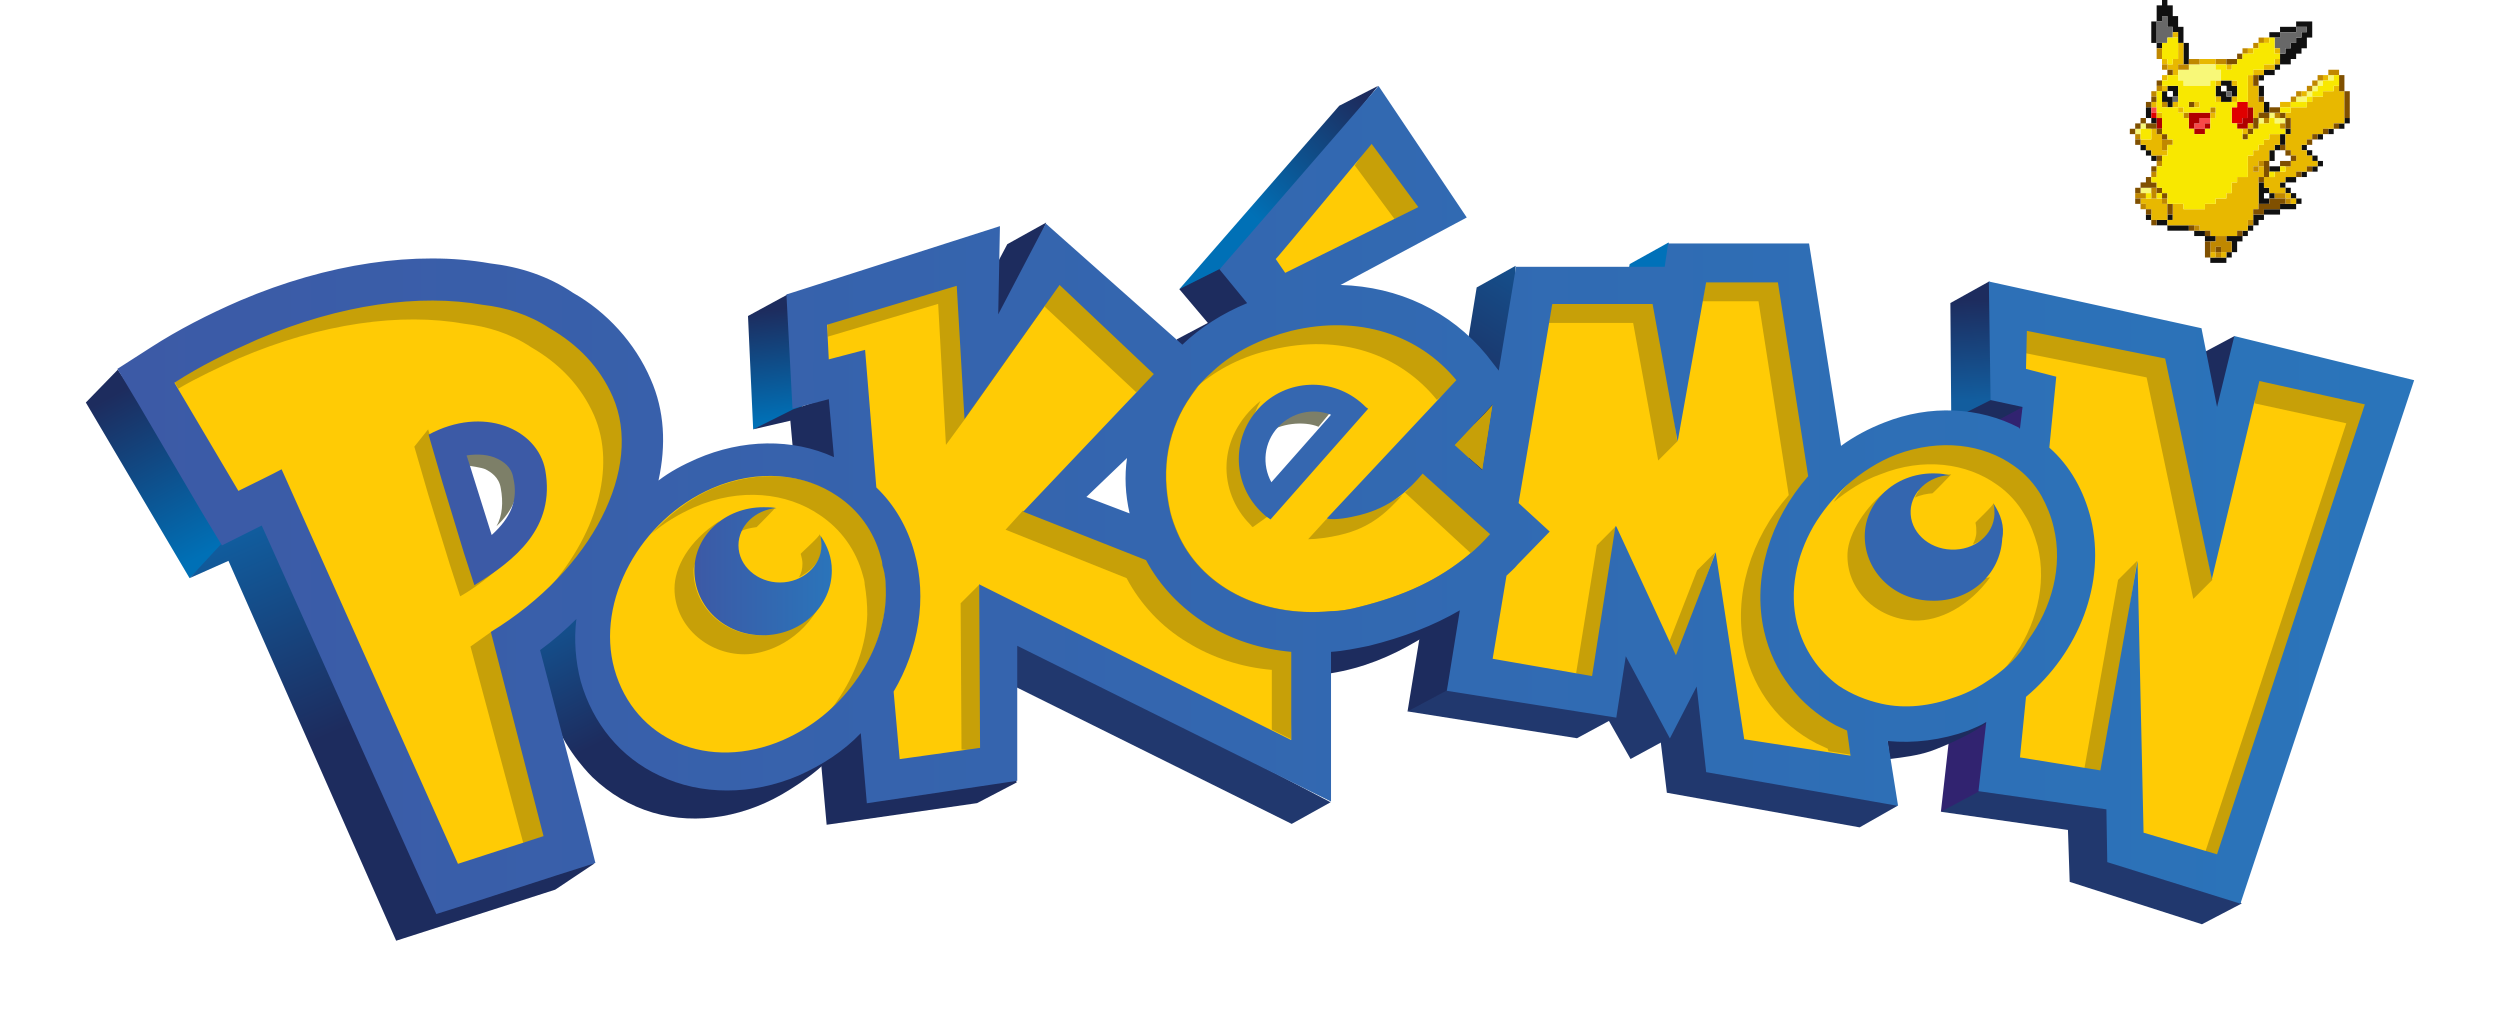 <svg width="466" height="192" viewBox="0 0 466 192" fill="none" xmlns="http://www.w3.org/2000/svg">
<g filter="url(#filter0_d_6_8756)">
<path d="M10 69.03L29.336 101.77L37.07 94.352L15.961 62.901L10 69.03Z" fill="url(#paint0_linear_6_8756)"/>
<path d="M297.773 43.224L296.968 47.579L306.153 44.514L305.025 39.192L297.775 43.224H297.773Z" fill="#0071B9"/>
<path d="M243.634 13.71L213.826 47.902L222.527 45.484L250.886 10L243.636 13.71H243.634Z" fill="url(#paint1_linear_6_8756)"/>
<path d="M403.313 60.481L410.563 56.611L408.468 74.997L403.313 60.481Z" fill="#1D2C5E"/>
<path d="M357.714 72.255L364.32 73.707L372.537 69.675L365.287 66.933L357.714 72.255Z" fill="#1D2C5E"/>
<path d="M133.425 52.901L134.392 74.029L143.577 70.48L140.838 48.869L133.426 52.901H133.425Z" fill="url(#paint2_linear_6_8756)"/>
<path d="M364.803 46.45L357.552 50.482L357.714 72.255L365.126 68.545L367.382 57.901L364.804 46.45H364.803Z" fill="url(#paint3_linear_6_8756)"/>
<path d="M363.837 73.707L355.781 145.316L368.671 142.736L371.087 69.837L363.837 73.707Z" fill="#312370"/>
<path d="M379.466 148.703L379.789 158.38L404.442 166.282L411.853 162.412L387.524 143.543L363.033 141.446L355.783 145.316L379.468 148.703H379.466Z" fill="#21386E"/>
<path d="M287.946 131.607L293.907 128.382L297.935 135.479L303.575 132.414L304.702 141.768L340.633 148.22L347.723 144.188L298.256 114.028L263.13 119.995L256.363 126.607L287.944 131.607H287.946Z" fill="#21386E"/>
<path d="M276.504 43.547L269.254 47.579L256.365 126.609L263.615 122.738L276.022 78.386L276.504 43.549V43.547Z" fill="url(#paint4_linear_6_8756)"/>
<path d="M219.143 54.191L213.342 57.256L213.825 59.191L227.521 50.482L221.559 44.03L213.825 47.901L219.142 54.191H219.143Z" fill="#1D2C5E"/>
<path d="M234.772 147.575L176.284 118.543L183.534 112.898L242.022 143.541L234.772 147.573V147.575Z" fill="#21386E"/>
<path d="M181.762 39.515L172.9 56.288L182.245 53.546L189.012 35.481L181.762 39.513V39.515Z" fill="#1D2C5E"/>
<path d="M101.199 109.027L93.787 114.188C93.787 114.188 95.399 122.575 97.494 128.38C99.589 134.187 104.423 138.864 104.423 138.864C107.645 141.929 111.351 144.186 115.702 145.476C123.92 147.895 133.265 146.283 141.322 141.121C143.417 139.831 146.318 137.734 148.09 135.961C140.195 140.799 101.202 109.026 101.202 109.026L101.199 109.027Z" fill="url(#paint5_linear_6_8756)"/>
<path d="M141.319 72.417L148.086 147.736L176.122 143.705L183.534 139.834L148.892 67.902L141.802 70.32L134.39 74.031L141.319 72.417Z" fill="#1D2C5E"/>
<path d="M36.586 98.545L67.844 169.349L97.492 159.834L104.742 154.995L43.191 90.48L35.457 95.157L29.334 101.769L36.584 98.543L36.586 98.545Z" fill="url(#paint6_linear_6_8756)"/>
<path d="M345.79 131.93L346.273 135.479C348.85 135.156 351.428 134.834 353.846 134.027C356.585 133.059 362.386 130.479 364.479 128.544C363.512 128.867 349.978 132.414 345.788 131.93" fill="#1D2C5E"/>
<path d="M240.895 113.866L242.022 119.511C247.984 118.543 253.141 116.446 258.296 113.383C261.518 111.448 264.902 108.706 266.031 107.899C265.225 108.382 240.895 113.866 240.895 113.866Z" fill="#1D2C5E"/>
<path d="M255.559 85.803L255.235 86.126C255.397 86.126 255.559 85.964 255.559 85.803Z" fill="#7D7F68"/>
<path d="M265.226 77.094L270.705 71.127L268.772 73.062V72.9L267.16 74.674L261.681 80.481L266.837 85.158L267.804 79.351L270.382 81.609L265.226 77.094Z" fill="#7D7F68"/>
<path d="M265.226 77.094L270.382 81.609L272.315 69.352L270.703 71.125L265.225 77.092L265.226 77.094Z" fill="#7D7F68"/>
<path d="M242.83 69.837C239.447 68.547 234.774 68.868 232.197 71.772C231.552 72.417 230.425 74.03 230.102 74.837C232.518 72.902 237.03 72.419 239.77 73.547L242.832 69.837H242.83Z" fill="#7D7F68"/>
<path d="M90.402 81.771C90.079 79.836 88.146 78.222 87.18 77.739C85.568 76.932 82.507 76.77 80.413 77.256C80.736 78.546 81.219 80.159 81.38 80.804C82.186 80.966 83.636 81.128 84.442 81.449C85.41 81.933 87.02 82.901 87.343 84.998C87.826 87.578 87.666 90.158 86.537 92.095C89.6 89.191 91.048 85.966 90.404 81.773" fill="#7D7F68"/>
<path d="M272.315 67.095L262.326 76.772L271.832 85.321L272.315 67.097V67.095Z" fill="#1E2D5F"/>
<path d="M75.98 162.597L73.724 157.436L44.077 91.309L43.433 90.019L42.144 90.664L41.177 91.147L35.86 93.727C35.054 92.437 33.765 90.179 32.959 88.727L21.035 68.566L17.973 63.244L23.128 60.019C27.962 56.954 33.44 54.052 39.563 51.47C51.487 46.47 63.571 43.728 74.689 43.728C78.396 43.728 81.939 44.051 85.163 44.535C90.642 45.179 95.797 46.953 99.987 49.856C106.271 53.405 111.266 58.889 114.005 65.339C116.262 70.661 116.745 76.951 115.294 83.403L114.488 87.274L117.71 85.015C119.805 83.402 122.061 82.112 124.478 81.145C128.667 79.371 133.018 78.403 137.367 78.403C141.717 78.403 145.423 79.21 148.969 80.822L151.225 81.79L151.063 79.21L150.096 68.404L149.934 66.631L148.322 67.114L143.327 68.404L142.521 50.018L179.258 38.244L178.935 52.598L181.674 53.243L189.73 37.921L213.738 59.21L214.705 60.179L215.673 59.21C218.895 56.145 222.923 53.565 227.274 51.792L229.046 50.985L227.757 49.371L223.406 44.049L250.964 12.281L265.466 33.892L243.391 45.828L238.557 48.408L244.197 48.57C254.671 48.732 264.016 53.247 270.3 60.989L272.556 63.892L274.007 65.666L271.591 68.246L269.979 70.019L264.5 75.986L263.533 77.115L264.66 78.083L269.815 82.76L271.749 84.534L272.232 81.953L274.165 69.696L274.648 66.471L275.131 63.246L278.031 45.021H305.423L305.585 43.731L306.067 40.666H329.914L335.716 77.117L336.039 79.535L337.972 78.083C340.388 76.31 342.967 75.018 345.707 73.89C349.413 72.438 353.118 71.793 356.986 71.793C361.497 71.793 365.848 72.761 369.555 74.858C369.716 74.858 369.716 75.02 370.038 75.181L371.809 75.826L371.971 73.891L372.454 69.859L372.615 68.569L371.327 68.246L366.493 67.118L366.331 48.087L403.229 56.15L405.968 69.859H408.869L411.77 58.085L442.545 65.504L410.964 160.5L388.568 153.403L388.406 144.694V143.404L387.117 143.242L364.721 140.017L366.01 128.566L366.333 125.824L363.917 127.114C362.789 127.759 361.66 128.243 360.533 128.566C356.826 130.018 353.122 130.663 349.415 130.663C348.288 130.663 347.32 130.663 346.193 130.501L344.26 130.34L344.583 132.275L346.195 142.274L313.486 136.467L311.714 121.629L311.231 116.79L308.975 120.984L305.268 128.241L298.34 115.5L296.245 111.63L295.601 115.985L294.15 125.824L265.47 121.309L267.726 107.762L268.209 104.696L265.47 106.31C260.797 109.052 255.319 111.31 249.035 112.762C246.778 113.245 244.524 113.73 242.106 113.89L240.817 114.052V141.147L184.422 113.245L182.327 112.277V138.567L157.03 142.277L155.902 130.826L155.579 127.761L153.323 129.858C149.94 133.083 146.233 135.665 142.205 137.438C138.015 139.212 133.664 140.18 129.476 140.18C125.289 140.18 121.097 139.212 117.392 137.6C110.625 134.375 105.63 128.406 103.535 120.828C102.568 117.279 102.246 113.57 102.729 109.699L103.212 105.667L100.311 108.57C98.216 110.505 95.96 112.44 93.544 114.216L92.738 114.861L93.061 115.829L101.602 148.408L103.052 154.215L97.412 155.988L81.46 161.148L75.982 162.6L75.98 162.597ZM83.07 75.02C82.264 75.02 81.458 75.02 80.493 75.181L79.365 75.343L77.753 75.666L78.236 77.28L78.559 78.248L83.07 93.248L83.553 94.699L84.198 96.796L85.809 95.344L86.937 94.376C91.448 90.344 92.898 86.312 91.932 81.15C91.288 78.085 89.031 76.635 87.581 75.99C86.614 75.345 84.842 75.022 83.07 75.022V75.02ZM205.849 75.503L202.948 78.245L195.375 85.502L193.763 87.115L195.858 87.922L203.914 90.987L206.33 91.956L205.847 89.376C205.202 85.989 205.041 82.602 205.364 79.377L205.847 75.507L205.849 75.503ZM238.719 67.116C235.657 67.116 232.596 68.406 230.501 70.826C227.279 74.375 226.635 79.697 228.889 83.89L229.534 85.019L230.501 86.792L231.952 85.179L232.919 84.21L244.037 71.629L244.843 70.661L246.294 69.047L244.36 68.241L243.072 67.757C241.46 67.434 240.171 67.112 238.721 67.112L238.719 67.116Z" fill="#FFCB05"/>
<path d="M227.039 91.772C227.522 92.255 227.039 91.933 227.522 92.255L230.906 89.836C230.423 89.513 229.938 89.03 229.456 88.708C224.622 84.193 225.91 74.192 228.973 68.709C220.594 75.482 221.078 85.805 227.039 91.772Z" fill="#C7A008"/>
<path d="M267.804 97.415C262.164 102.092 255.88 104.996 247.503 107.092C245.731 107.576 243.796 107.899 242.186 107.899C228.813 109.189 217.695 103.06 213.505 93.222C213.022 92.093 212.538 90.803 212.216 89.511C210.283 81.124 211.893 73.705 216.083 67.738C216.566 67.093 216.889 66.61 217.372 66.125C217.21 66.287 216.889 66.448 216.727 66.608C215.115 68.06 213.665 69.512 212.538 71.285C208.348 77.092 206.736 84.671 208.671 93.058C208.994 94.348 209.316 95.638 209.96 96.768C214.149 106.767 225.428 112.896 238.641 111.606C240.412 111.444 242.186 111.122 244.119 110.637C252.498 108.541 258.942 105.637 264.42 100.96C265.709 99.832 267.16 98.542 268.448 97.25L268.287 97.088C267.964 97.25 267.804 97.25 267.804 97.412" fill="#C7A008"/>
<path d="M173.866 72.094L188.689 51.127L188.045 50.644L173.705 70.805L173.866 72.095V72.094Z" fill="#C7A008"/>
<path d="M272.315 69.352L270.382 81.609L267.804 79.351L266.837 85.158L261.681 80.481L267.16 74.674L268.772 72.9V73.062L270.705 71.127L272.317 69.353L272.315 69.352Z" fill="#C7A008"/>
<path d="M253.947 34.838L259.102 32.58L249.596 20.322L246.533 24.837L253.945 34.836L253.947 34.838Z" fill="#C7A008"/>
<path d="M109.576 65.158C85.406 35.805 42.064 51.611 26.595 65.32L27.239 66.448C30.784 64.352 34.651 62.578 38.519 60.803C53.987 54.191 68.811 52.254 80.574 54.351C84.764 54.834 89.115 56.124 92.981 58.706C98.298 61.771 102.326 65.963 104.744 71.447C108.933 81.124 105.227 94.026 95.399 104.67C107.806 93.22 116.345 82.252 109.578 65.156L109.576 65.158Z" fill="#C7A008"/>
<path d="M158.722 99.35C158.56 98.867 158.56 98.222 158.398 97.737C157.11 92.898 154.209 89.028 150.342 86.446C144.22 82.252 135.519 81.446 126.979 84.994C122.468 86.929 118.6 89.995 115.378 93.543C117.794 91.446 120.533 89.833 123.434 88.543C131.974 84.833 140.675 85.801 146.797 89.995C150.664 92.575 153.565 96.447 154.853 101.285C155.015 101.769 155.176 102.414 155.176 102.899C155.499 104.834 155.659 106.609 155.659 108.544C155.498 114.189 153.403 119.835 150.019 124.672C149.537 125.478 148.892 126.123 148.248 126.93C150.181 125.157 151.954 123.382 153.403 121.285C156.948 116.446 158.881 110.801 159.204 105.157C159.204 103.222 159.043 101.287 158.722 99.35Z" fill="#C7A008"/>
<path d="M135.035 92.255C135.035 92.255 138.58 88.706 138.418 88.706C134.067 88.545 132.134 92.738 131.972 93.061C132.94 92.578 133.906 92.416 135.035 92.255Z" fill="#C7A008"/>
<path d="M143.252 97.255C143.414 97.9 143.575 98.383 143.575 99.028C143.575 99.997 143.414 100.802 142.931 101.609C143.575 101.285 148.732 98.705 146.797 93.545C146.959 93.868 143.091 97.255 143.252 97.255Z" fill="#C7A008"/>
<path d="M123.272 100.319C123.272 98.222 126.979 92.9 128.106 91.125C122.305 94.835 119.727 99.834 119.727 103.705C119.727 110.479 125.688 115.963 132.778 115.963C136.162 115.963 142.285 114.189 146.313 107.737C144.218 109.189 138.901 112.414 136 112.414C128.91 112.414 123.272 107.092 123.272 100.319Z" fill="#C7A008"/>
<path d="M173.062 106.447L173.223 133.704L177.574 134.027L176.607 102.899L173.062 106.447Z" fill="#C7A008"/>
<path d="M148.248 54.353V56.771L168.872 50.642L170.323 76.932L173.868 72.094L173.062 45.804L148.248 54.353Z" fill="#C7A008"/>
<path d="M210.281 63.708L191.107 45.967L188.691 51.127L205.77 67.095L210.281 63.708Z" fill="#C7A008"/>
<path d="M207.381 96.77L184.661 89.19L181.439 92.738L203.997 101.77C206.575 106.609 210.443 110.803 215.277 113.706C219.949 116.61 225.428 118.383 231.067 118.866V129.995L234.613 131.769L235.74 114.996L207.381 96.772V96.77Z" fill="#C7A008"/>
<path d="M243.796 93.707C249.436 92.416 252.496 89.513 255.397 86.288C253.302 88.061 242.99 90.32 241.218 90.803L237.835 94.513C239.285 94.513 241.863 94.19 243.796 93.707Z" fill="#C7A008"/>
<path d="M233.645 54.998C223.333 56.288 218.016 64.996 217.21 65.965C221.076 62.74 225.751 60.32 231.067 59.191C243.796 56.126 254.914 59.998 261.843 68.545L266.194 64.996C259.265 56.609 246.375 51.932 233.647 54.998" fill="#C7A008"/>
<path d="M268.127 97.094C269.416 96.125 271.511 94.997 272.8 93.707L259.104 81.449C257.976 82.739 257.17 84.836 255.882 85.805L268.127 97.095V97.094Z" fill="#C7A008"/>
<path d="M338.54 129.995C324.2 118.06 325.005 92.738 332.094 84.674L325.81 44.837L311.952 46.61L311.308 50.159H321.782L327.422 86.286C320.331 94.35 316.948 105.155 319.204 115.156C320.976 122.898 325.81 129.027 332.577 132.576C333.221 132.899 334.027 133.221 334.672 133.544L334.833 134.027L339.023 134.672C338.861 134.834 339.346 130.317 338.54 129.995Z" fill="#C7A008"/>
<path d="M283.272 50.644L282.627 54.193H298.418L303.09 79.838L306.635 76.289L302.929 49.194L283.272 50.646V50.644Z" fill="#C7A008"/>
<path d="M310.342 100.319L305.187 113.544L306.476 117.093L313.726 96.932L310.342 100.319Z" fill="#C7A008"/>
<path d="M295.196 92.093L291.651 95.642L287.784 119.511L291.491 120.801L295.198 92.093H295.196Z" fill="#C7A008"/>
<path d="M366.253 84.351C368.348 85.803 370.119 87.738 371.408 89.996C372.535 91.77 373.18 93.545 373.824 95.803C375.596 103.06 373.501 110.803 368.99 116.931C368.508 117.576 368.023 118.221 367.54 118.705C369.312 117.091 391.87 100.48 369.956 78.706C345.786 70.804 336.603 86.448 335.797 87.576C338.375 85.479 341.276 83.544 344.498 82.416C352.554 79.191 360.61 80.319 366.249 84.351" fill="#C7A008"/>
<path d="M354.169 85.964C354.169 86.126 357.714 82.416 357.714 82.416C353.363 82.578 351.268 84.674 351.591 85.641C351.268 85.964 351.108 86.448 350.947 86.769C351.753 86.286 353.525 85.963 354.169 85.963" fill="#C7A008"/>
<path d="M362.225 91.448C362.386 92.093 362.386 92.576 362.386 93.222C362.386 94.028 362.063 94.835 361.742 95.48C362.386 95.157 367.543 93.545 365.609 87.738C365.77 88.061 362.063 91.448 362.225 91.448Z" fill="#C7A008"/>
<path d="M350.785 109.672C355.619 109.834 361.098 106.931 364.964 101.609C355.135 103.705 344.663 87.093 345.628 85.481C341.922 88.223 338.538 93.383 338.378 97.093C338.055 103.867 343.695 109.351 350.785 109.674" fill="#C7A008"/>
<path d="M405.084 152.735L407.341 154.187L435.7 69.028L414.431 64.19L414.269 69.19L431.349 72.9L405.084 152.735Z" fill="#C7A008"/>
<path d="M371.41 54.998L371.571 59.836L394.129 64.352L402.83 105.641L406.375 102.092L397.996 60.32L371.41 54.998Z" fill="#C7A008"/>
<path d="M388.811 102.092L382.526 137.252L386.072 138.381L392.356 98.543L388.811 102.092Z" fill="#C7A008"/>
<path d="M96.042 150.155L85.568 111.769L81.701 114.511L91.531 151.123L96.042 150.155Z" fill="#C7A008"/>
<path d="M93.303 92.576C90.886 95.157 85.408 100.157 82.346 102.092L80.413 96.125L76.385 82.899L73.807 74.029L71.229 77.254L73.807 86.124L77.835 99.189L79.768 105.155C84.119 102.737 90.242 97.575 93.303 92.575" fill="#C7A008"/>
<path d="M248.064 69.374C242.424 64.214 233.723 64.536 228.568 70.181C223.413 75.826 223.734 84.535 229.374 89.695C229.857 90.179 230.341 90.502 230.824 90.824L249.031 70.179C248.708 70.018 248.387 69.696 248.064 69.373V69.374ZM230.984 83.89C229.212 80.665 229.534 76.472 232.273 73.568C234.851 70.826 238.719 70.019 242.102 71.309L230.984 83.89Z" fill="#3567B0"/>
<path d="M365.609 87.9C365.77 88.545 365.77 89.19 365.77 89.835C365.609 93.705 362.063 96.608 357.714 96.447C353.363 96.285 349.979 93.06 350.141 89.19C350.302 85.641 353.525 82.737 357.391 82.578C356.585 82.416 355.779 82.254 354.975 82.254C347.725 81.931 341.923 87.093 341.602 93.383C341.279 100.157 346.757 105.802 353.848 105.964C361.098 106.287 366.899 101.125 367.22 94.352C367.703 92.093 366.897 89.836 365.609 87.9Z" fill="#3466AF"/>
<path d="M147.119 95.642C147.119 99.512 143.574 102.577 139.384 102.577C135.195 102.577 131.649 99.512 131.649 95.642C131.649 92.093 134.712 89.03 138.74 88.706C137.934 88.545 137.128 88.545 136.324 88.545C129.073 88.545 123.434 93.867 123.434 100.319C123.434 107.092 129.073 112.414 136.162 112.414C143.251 112.414 149.052 107.092 149.052 100.319C149.052 97.9 148.246 95.803 146.957 93.867C146.957 94.35 147.119 94.995 147.119 95.64" fill="url(#paint7_linear_6_8756)"/>
<path d="M410.481 56.634L407.259 69.859L404.358 55.182L364.721 46.473L365.044 68.569L371.005 69.859L370.522 73.891C370.522 73.891 370.361 73.891 370.361 73.73C362.949 69.859 353.764 69.374 345.225 72.761C342.325 73.89 339.585 75.341 337.169 77.117L331.208 39.376H304.944L304.299 43.731H276.586L273.364 63.086L271.108 60.182C264.341 51.957 254.673 47.441 243.877 47.118L267.403 34.537L250.964 10.023L221.316 44.215L226.471 50.505C221.799 52.44 217.771 55.02 214.387 58.247L188.929 35.667L180.067 52.602L180.39 36.151L140.591 48.892L141.718 70.181L148.486 68.408L149.453 79.213C141.718 75.665 132.374 75.826 123.833 79.537C121.255 80.665 118.838 81.955 116.743 83.569C118.193 76.957 117.87 70.504 115.292 64.699C112.392 57.925 107.075 52.118 100.791 48.572C96.28 45.506 90.961 43.733 85.323 43.088C71.627 40.669 55.031 43.088 38.757 50.023C32.796 52.603 27.156 55.507 22.16 58.732L15.876 62.764L19.743 69.216L31.667 89.537L35.373 95.666L41.819 92.441L42.787 91.957L72.435 158.083L75.335 164.373L81.941 162.277L97.893 157.116L104.984 154.858L103.212 147.761L94.671 115.182C97.087 113.409 99.344 111.472 101.438 109.375C100.956 113.245 101.277 117.277 102.244 120.987C104.501 128.89 109.656 135.18 116.908 138.567C124.642 142.277 134.149 142.277 142.849 138.567C147.2 136.632 151.228 134.052 154.45 130.665L155.578 143.729L183.614 139.535V114.375L242.102 143.407V115.506C244.518 115.344 246.775 114.861 249.193 114.377C255.638 112.764 261.117 110.667 266.111 107.765L263.694 122.764L295.276 127.765L297.047 116.314L305.265 131.637L310.26 121.959L312.032 137.927L347.803 144.217L345.87 132.122C350.704 132.605 355.859 131.96 360.854 130.187C361.982 129.703 363.271 129.218 364.238 128.573L362.788 141.476L386.634 144.862L386.796 154.701L411.61 162.443L443.997 64.868L410.483 56.642L410.481 56.634ZM270.623 71.15L272.235 69.376L270.302 81.633L265.147 76.957L270.625 71.15H270.623ZM249.677 20.83L258.378 32.604L233.563 44.861L231.792 42.281C231.792 42.443 249.677 20.83 249.677 20.83ZM85.486 111.792L95.316 149.854L79.364 155.014L46.493 81.472C44.722 82.44 41.338 84.052 38.437 85.504L26.513 65.343C31.186 62.277 36.502 59.697 41.981 57.279C57.448 50.667 72.273 48.73 84.036 50.827C88.225 51.31 92.577 52.6 96.443 55.182C101.76 58.247 105.788 62.439 108.206 67.923C114.007 81.148 104.499 100.179 85.486 111.792ZM159.121 105.018C158.96 110.663 156.865 116.309 153.32 121.146C149.936 125.823 145.425 129.533 139.947 131.951C126.089 137.918 112.234 131.951 108.527 118.726C104.982 105.985 113.361 90.824 126.734 85.017C135.274 81.307 143.975 82.275 150.098 86.469C153.964 89.049 156.865 92.921 158.154 97.759C158.315 98.243 158.477 98.888 158.477 99.373C159.121 101.308 159.121 103.243 159.121 105.018ZM234.689 131.953L176.522 102.921L176.683 133.403L161.699 135.5L160.571 122.919C165.244 115.017 166.856 105.5 164.438 96.953C163.149 92.276 160.731 88.082 157.348 84.857L155.253 59.212L148.486 60.986L148.163 54.533L172.332 47.276L173.783 72.115L191.507 47.116L209.069 63.729L184.739 89.374L207.62 98.406C210.198 103.245 214.066 107.277 218.9 110.342C223.572 113.245 229.051 115.019 234.691 115.502V131.953H234.689ZM204.558 89.697L196.502 86.632L204.075 79.375C203.592 82.762 203.752 86.149 204.558 89.697ZM267.721 97.439C262.081 102.116 255.796 105.02 247.419 107.117C245.647 107.6 243.712 107.923 242.102 107.923C228.73 109.213 217.611 103.085 213.422 93.246C212.939 92.117 212.454 90.827 212.133 89.536C210.2 81.148 211.81 73.73 215.999 67.763C217.127 65.989 218.577 64.537 220.189 63.086C224.055 59.537 229.051 57.119 234.691 55.667C247.419 52.602 258.537 56.474 265.466 64.861L241.296 90.666C242.908 90.989 245.486 90.504 247.419 90.021C253.221 88.569 256.443 85.505 259.182 82.278L268.85 90.987L271.75 93.567C270.462 95.019 269.173 96.309 267.722 97.438L267.721 97.439ZM319.121 131.793L313.804 96.956L306.392 116.149L295.274 92.117H295.112L290.761 120.019L272.232 116.794L274.809 101.311C275.454 100.666 276.26 100.021 276.904 99.215L282.865 93.086L277.064 87.764L283.348 50.668H302.039L306.712 76.313L312.029 46.636H325.401L331.041 82.764C323.951 90.827 320.568 101.633 322.824 111.634C324.596 119.376 329.429 125.504 336.197 129.213C336.841 129.536 337.647 129.858 338.291 130.181L338.936 134.858L319.117 131.793H319.121ZM365.364 120.342C363.269 121.794 361.013 123.084 358.596 123.891C353.762 125.664 349.09 126.149 344.739 125.181C341.838 124.536 339.099 123.408 336.683 121.794C332.976 119.052 330.237 115.182 328.948 110.182C327.498 104.215 328.787 97.763 332.011 92.117C333.622 89.376 335.717 86.796 338.133 84.537C340.873 82.119 344.095 80.022 347.478 78.73C355.696 75.665 363.752 76.795 369.392 80.827C371.486 82.278 373.258 84.214 374.547 86.472C375.514 88.246 376.319 90.182 376.803 92.279C378.575 99.536 376.48 107.278 371.969 113.407C370.519 116.149 368.103 118.407 365.364 120.342ZM407.257 153.244L393.561 149.212L392.434 98.57L385.505 137.6L370.521 135.182L371.648 123.891C381.477 115.666 386.633 102.601 383.732 90.667C382.443 85.507 379.865 80.829 375.997 77.442L377.286 64.216L371.646 62.764L371.808 55.667L397.588 60.827L406.288 101.955L415.15 65.021L434.807 69.376L407.254 153.243L407.257 153.244Z" fill="url(#paint8_linear_6_8756)"/>
<path d="M95.637 81.632C94.187 73.89 84.036 69.536 73.885 75.02L76.463 83.89L80.491 97.116L82.424 103.083C89.997 98.406 97.57 92.439 95.637 81.632ZM85.648 93.727C84.521 90.179 82.103 82.437 82.103 82.437C82.103 82.437 81.62 80.823 80.975 78.888C83.07 78.565 85.165 78.727 86.777 79.533C87.744 80.017 89.355 80.985 89.678 83.082C90.645 87.275 89.195 90.501 85.65 93.726L85.648 93.727Z" fill="#3C5AA6"/>
</g>
<path fill-rule="evenodd" clip-rule="evenodd" d="M403 0H404V1H405V3H406V5H407V8H406V6H405V5H404V3H403V4H402V1H403V0ZM402 8H401V4H402V8ZM402 8H403V9H402V8ZM407 8H408V12H407V8ZM405 16H406V18H405V17H404V16H405ZM404 17V18H405V20H404V19H403V17H404ZM400 20H401V22H400V20ZM401 22H402V23H401V22ZM413 16H414V17H415V18H416V19H415H414V18H413V16ZM416 18V17H415V16H414V15H415H416V16H417V18H416ZM423 6H425V7H423V6ZM428 5H425V6H428V5ZM425 12H426H427V11H428V10H429V9H430V7H431V5V4H428V5H430V6H429V7H428V8H427V9H426V10H425V12ZM424 13H425V12H424V13ZM422 14V13H424V14H422ZM422 14V15H421V14H422ZM421 16H422V18H421V16ZM423 19H422V21H423V19ZM437 22H438V23H437V22ZM437 23V24H436V23H437ZM434 24H435V25H434V24ZM433 25H432V26H433V25ZM429 27H430V28H429V27ZM431 29H430V28H431V29ZM432 30H431V29H432V30ZM432 31V30H433V31H432ZM432 31V32H431V31H432ZM430 32H429V33H430V32ZM425 34H426V35H425V34ZM427 36H426V35H427V36ZM428 37H427V36H428V37ZM428 38V37H429V38H428ZM425 39V38H428V39H425ZM422 40V39H425V40H422ZM420 42V40H421H422V41H421V42H420ZM419 43V42H420V43H419ZM418 44V43H419V44H418ZM416 47V45H415V44H416H417H418V45H417V47H416ZM415 48V47H416V48H415ZM415 48V49H412V48H415ZM426 34H428V33H426V34ZM423 36H424V37H423V36ZM423 36V35H422V34H421V38H422H423V37H422V36H423ZM425 27H424V28H423V30H424V28H425V27ZM425 27H426V25H427V24H426V25H425V27ZM405 40H404V41H402V42H404V43H408V42H404V41H405V40ZM400 40H401V41H400V40ZM402 29H401V28H400V27H399V28H400V29H401V30H402V29ZM409 43H411V44H409V43ZM411 44H413V45H411V44ZM425 31H423V32H425V31Z" fill="#101010"/>
<path fill-rule="evenodd" clip-rule="evenodd" d="M403 3H404V5H405V7H404V8H403H402V4H403V3ZM415 17H416V18H415V17ZM405 18H406V19H405V18ZM424 7H425V6H426H427H428V5H429H430V6H429V7H428V8H427V9H426V10H425V9H424V7Z" fill="#686868"/>
<path fill-rule="evenodd" clip-rule="evenodd" d="M415 16H414V17H415V16ZM405 17H404V18H405V17Z" fill="white"/>
<path fill-rule="evenodd" clip-rule="evenodd" d="M401 20H402V21H401V20ZM409 23H410V22H412V23H411V24H409V23Z" fill="#F84848"/>
<path fill-rule="evenodd" clip-rule="evenodd" d="M417 19H418H419V22H418V23H417H416V20H417V19ZM402 21H401V22H402V21Z" fill="#E00000"/>
<path fill-rule="evenodd" clip-rule="evenodd" d="M420 20H419V22H418V23H417V24H419V23H420V22V20ZM408 21H409H410H412V22H410V23H409V24H408V21ZM411 24V25H409V24H411ZM411 24V23H412V24H411ZM402 22H403V24H402V22Z" fill="#B00000"/>
<path fill-rule="evenodd" clip-rule="evenodd" d="M406 6H405V7H406V6ZM407 8H406V11H405V12H404V11H403V12H404V13H405V14H406V12H407V8ZM413 11H410V12H413V11ZM419 9H420V10H419V9ZM423 7H422V8H423V7ZM424 9H425V10H424V9ZM425 11H424V12H422V13H420V14H419V20H420V22H421V21H422V19H421V16H420V14H422V13H424V12H425V11ZM415 12H416V13H415V12ZM414 15H413V16H414V15ZM416 15H417V16H416V15ZM417 18H416V19H417V18ZM413 18H414V19H413V18ZM413 21H412V22H413V21ZM409 19H410V20H409V19ZM407 20H406V19H405V20H406V21H407V20ZM404 16H403V17H404V16ZM403 14H404V15H403V14ZM402 19H401V20H402V19ZM402 21H403V22H402V21ZM404 28H403V27V26V25H402V24H401V25V26H399V27H400V28H401V29H404V28ZM403 37V38H404V39V41H401V39H400V38H399V37H403ZM421 31V30H423V28H424V27H425V25H424H423V26H422V27H421V28H420V29H419V33H417V34H416V36H415V37H413V38H411V39H407V38H405V41H404V42H405H407H410V43H412V44H417V43H419V42V41H420V39H421V33H422V35H423V36H426V37H427V38H428V37H427V36H426V35H425V34H426V33H428V32H430V31H431H432V30H431V29H430V28H429V27H430V26H431V25H433V24H435V23H437V20V18V17H436V16H435V17H433V18H431V19H430V20H427V19H425V20H427V21H426V22H427V25H426V28H427V29H428V30H427V31H426V32H425H424V33H422V31H421ZM421 31H420V32H421V31ZM412 47H413V48H412V47ZM415 47H414V48H415V47ZM420 23H419V24H418V25H419V24H420V23ZM430 17H429V18H430V17ZM433 14H434V15H433V14Z" fill="#E8B800"/>
<path fill-rule="evenodd" clip-rule="evenodd" d="M408 12H413V13H414V15H412V16H407V15H406V13H408V12ZM400 23H399V24H398V25H399V24H400V23ZM422 22H421V23H422V22ZM423 21H424V22H423V21ZM424 22H426V23H424V22ZM428 18H430V19H428V18ZM431 17H430V18H431V17ZM432 16V17H431V16H432ZM432 16V15H433V16H432ZM434 14H435V15H434V14ZM401 36V35H399V36H401Z" fill="#F8F878"/>
<path fill-rule="evenodd" clip-rule="evenodd" d="M421 7H422V8H421V7ZM421 8V9H420V8H421ZM403 9H402V11H403V9ZM404 12H403V13H404V12ZM406 12H408V13H406V12ZM408 12V11H410V12H408ZM413 11H415V12H413V11ZM405 27V26H403V27V28H404V27H405ZM398 37V36H400V37H398ZM415 44H413V45H412V46V47H413V48H414V47H416V45H415V44ZM414 47H413V46H414V47ZM426 37V36H424V37H426ZM426 37H427V38H426V37ZM434 13H436V14H434V13ZM432 14H433V15H432V14ZM431 16V15H432V16H431ZM431 16V17H430V16H431ZM429 17H428V18H427V19H428V18H429V17ZM425 21H424V22H425V21ZM422 22H423V23H422V22ZM426 23H425V24H426V23ZM421 30H422V31H421V30ZM421 31V32H420V31H421ZM420 41H419V42H420V41ZM409 42H410V43H409V42ZM404 37H403V38H404V37ZM401 32H402V33H401V32ZM403 30H402V31H403V30ZM399 25H398V26H399V25ZM401 17H402V18H401V17ZM403 16H402V17H403V16ZM403 19H404V20H403V19ZM408 21H407V22H408V21ZM412 20H413V21H412V20ZM419 9H418V10H419V9ZM399 38H400V39H399V38ZM402 35H401V37H402V35Z" fill="#C08800"/>
<path fill-rule="evenodd" clip-rule="evenodd" d="M417 10H418V11H417V10ZM417 11V12H415V11H417ZM402 24V23H400V22H399V23H398V24H397V25H398V24H399V23H400V24H402ZM403 25H402V24H403V25ZM403 25H404V26H403V25ZM420 14H421V16H420V14ZM421 22H420V24H419V25H418V26H419V25H420V24H421V22ZM423 21V22H421V21H423ZM425 21V20H423V21H425ZM426 22V21H425V22H426ZM426 22H427V24H426V22ZM437 14H436V17H437V22H438V17H437V14ZM423 30H422V33H421V34H422V33H423V30ZM427 30V31H425V30H427ZM427 29H428V30H427V29ZM426 28H427V29H426V28ZM426 28H425V27H426V28ZM426 37H423V38H421V39H420V40H422V39H425V38H426V37ZM411 45H412V48H411V45ZM405 38H404V40H405V38ZM401 34H402V35H399V34H400V33H401V34ZM399 35V36H398V35H399ZM403 36V35H402V36H403ZM403 36V37H404V36H403ZM405 13H404V14H405V13ZM402 15H403V16H402V15ZM402 18H401V19H400V20H401V19H402V18ZM398 26H399V27H398V26ZM409 19H408V20H409V19ZM422 18H421V19H422V18ZM436 23H435V24H436V23ZM433 24H434V25H433V24ZM432 25H431V26H430V27H431V26H432V25ZM430 31H431V32H430V31ZM429 32H428V33H429V32ZM418 43H417V44H418V43ZM413 46H414V47H413V46ZM412 43H411V44H412V43ZM408 42H409V43H408V42ZM402 41H401V42H402V41ZM400 39H401V40H400V39ZM399 37H398V38H399V37ZM401 31H402V32H401V31ZM403 29H402V30H403V29Z" fill="#805000"/>
<path fill-rule="evenodd" clip-rule="evenodd" d="M404 7H406V8V11H405V12H404V11H403V8H404V7ZM430 18H431V19H430V18ZM427 20V19H430V20H427ZM427 20V21H425V20H427ZM431 18H433V17H435V16H436V15V14H435V15H433V16H432V17H431V18ZM426 31H425V32H426V31ZM423 32H424V33H423V32ZM401 36H400V37H401V36ZM403 36H402V37H403V36ZM419 29V33H417V34H416V36H415V37H413V38H411V39H407V38H404V36H403V35H402V34H401V33H402V31H403V29H404V27H405V26H404V25H403V22V21H402V17H403V20H406V21H407V22H408V24H409V25H411V24H412V22H413V20H412V21H407V20H406V19V16H403V15H404V14H406V15H407V16H412V15H413V16V19H416H417V20H416V23H417V24H418V26H419V25H420V24H421V23H423V22H424V23H425V24H426V25H425H423V26H422V27H421V28H420V29H419ZM417 19H419V14H420V13H422V12H424V11H425V10H424V8V7H423V8H422H421V9H420V10H419H418V11H417V12H416V13H415V12H413V13H414V15H417V19ZM408 19H410V20H408V19ZM399 24H401V26H399V24Z" fill="#F8E800"/>
<defs>
<filter id="filter0_d_6_8756" x="0" y="0" width="465.997" height="191.349" filterUnits="userSpaceOnUse" color-interpolation-filters="sRGB">
<feFlood flood-opacity="0" result="BackgroundImageFix"/>
<feColorMatrix in="SourceAlpha" type="matrix" values="0 0 0 0 0 0 0 0 0 0 0 0 0 0 0 0 0 0 127 0" result="hardAlpha"/>
<feOffset dx="6" dy="6"/>
<feGaussianBlur stdDeviation="8"/>
<feComposite in2="hardAlpha" operator="out"/>
<feColorMatrix type="matrix" values="0 0 0 0 0 0 0 0 0 0 0 0 0 0 0 0 0 0 0.25 0"/>
<feBlend mode="normal" in2="BackgroundImageFix" result="effect1_dropShadow_6_8756"/>
<feBlend mode="normal" in="SourceGraphic" in2="effect1_dropShadow_6_8756" result="shape"/>
</filter>
<linearGradient id="paint0_linear_6_8756" x1="32.179" y1="97.279" x2="16.003" y2="67.169" gradientUnits="userSpaceOnUse">
<stop stop-color="#0070B6"/>
<stop offset="1" stop-color="#1D2C5E"/>
</linearGradient>
<linearGradient id="paint1_linear_6_8756" x1="229.12" y1="35.693" x2="249.628" y2="13.722" gradientUnits="userSpaceOnUse">
<stop stop-color="#0070B6"/>
<stop offset="1" stop-color="#1D2C5E"/>
</linearGradient>
<linearGradient id="paint2_linear_6_8756" x1="139.724" y1="72.367" x2="137.27" y2="51.828" gradientUnits="userSpaceOnUse">
<stop stop-color="#0070B6"/>
<stop offset="1" stop-color="#1D2C5E"/>
</linearGradient>
<linearGradient id="paint3_linear_6_8756" x1="363.584" y1="68.414" x2="362.615" y2="49.86" gradientUnits="userSpaceOnUse">
<stop stop-color="#125D9E"/>
<stop offset="1" stop-color="#1D2C5E"/>
</linearGradient>
<linearGradient id="paint4_linear_6_8756" x1="295.208" y1="41.663" x2="273.675" y2="75.898" gradientUnits="userSpaceOnUse">
<stop stop-color="#125D9E"/>
<stop offset="1" stop-color="#1D2C5E"/>
</linearGradient>
<linearGradient id="paint5_linear_6_8756" x1="104.956" y1="96.569" x2="119.647" y2="125.422" gradientUnits="userSpaceOnUse">
<stop stop-color="#105FA1"/>
<stop offset="1" stop-color="#1D2C5E"/>
</linearGradient>
<linearGradient id="paint6_linear_6_8756" x1="49.507" y1="86.775" x2="66.508" y2="126.148" gradientUnits="userSpaceOnUse">
<stop stop-color="#105FA1"/>
<stop offset="1" stop-color="#1D2C5E"/>
</linearGradient>
<linearGradient id="paint7_linear_6_8756" x1="124.12" y1="101.209" x2="149.798" y2="101.209" gradientUnits="userSpaceOnUse">
<stop stop-color="#3C5AA6"/>
<stop offset="0.93" stop-color="#2B73B9"/>
<stop offset="1" stop-color="#2A75BB"/>
</linearGradient>
<linearGradient id="paint8_linear_6_8756" x1="16.771" y1="87.922" x2="445.051" y2="87.922" gradientUnits="userSpaceOnUse">
<stop stop-color="#3C5AA6"/>
<stop offset="0.93" stop-color="#2B73B9"/>
<stop offset="1" stop-color="#2A75BB"/>
</linearGradient>
</defs>
</svg>
